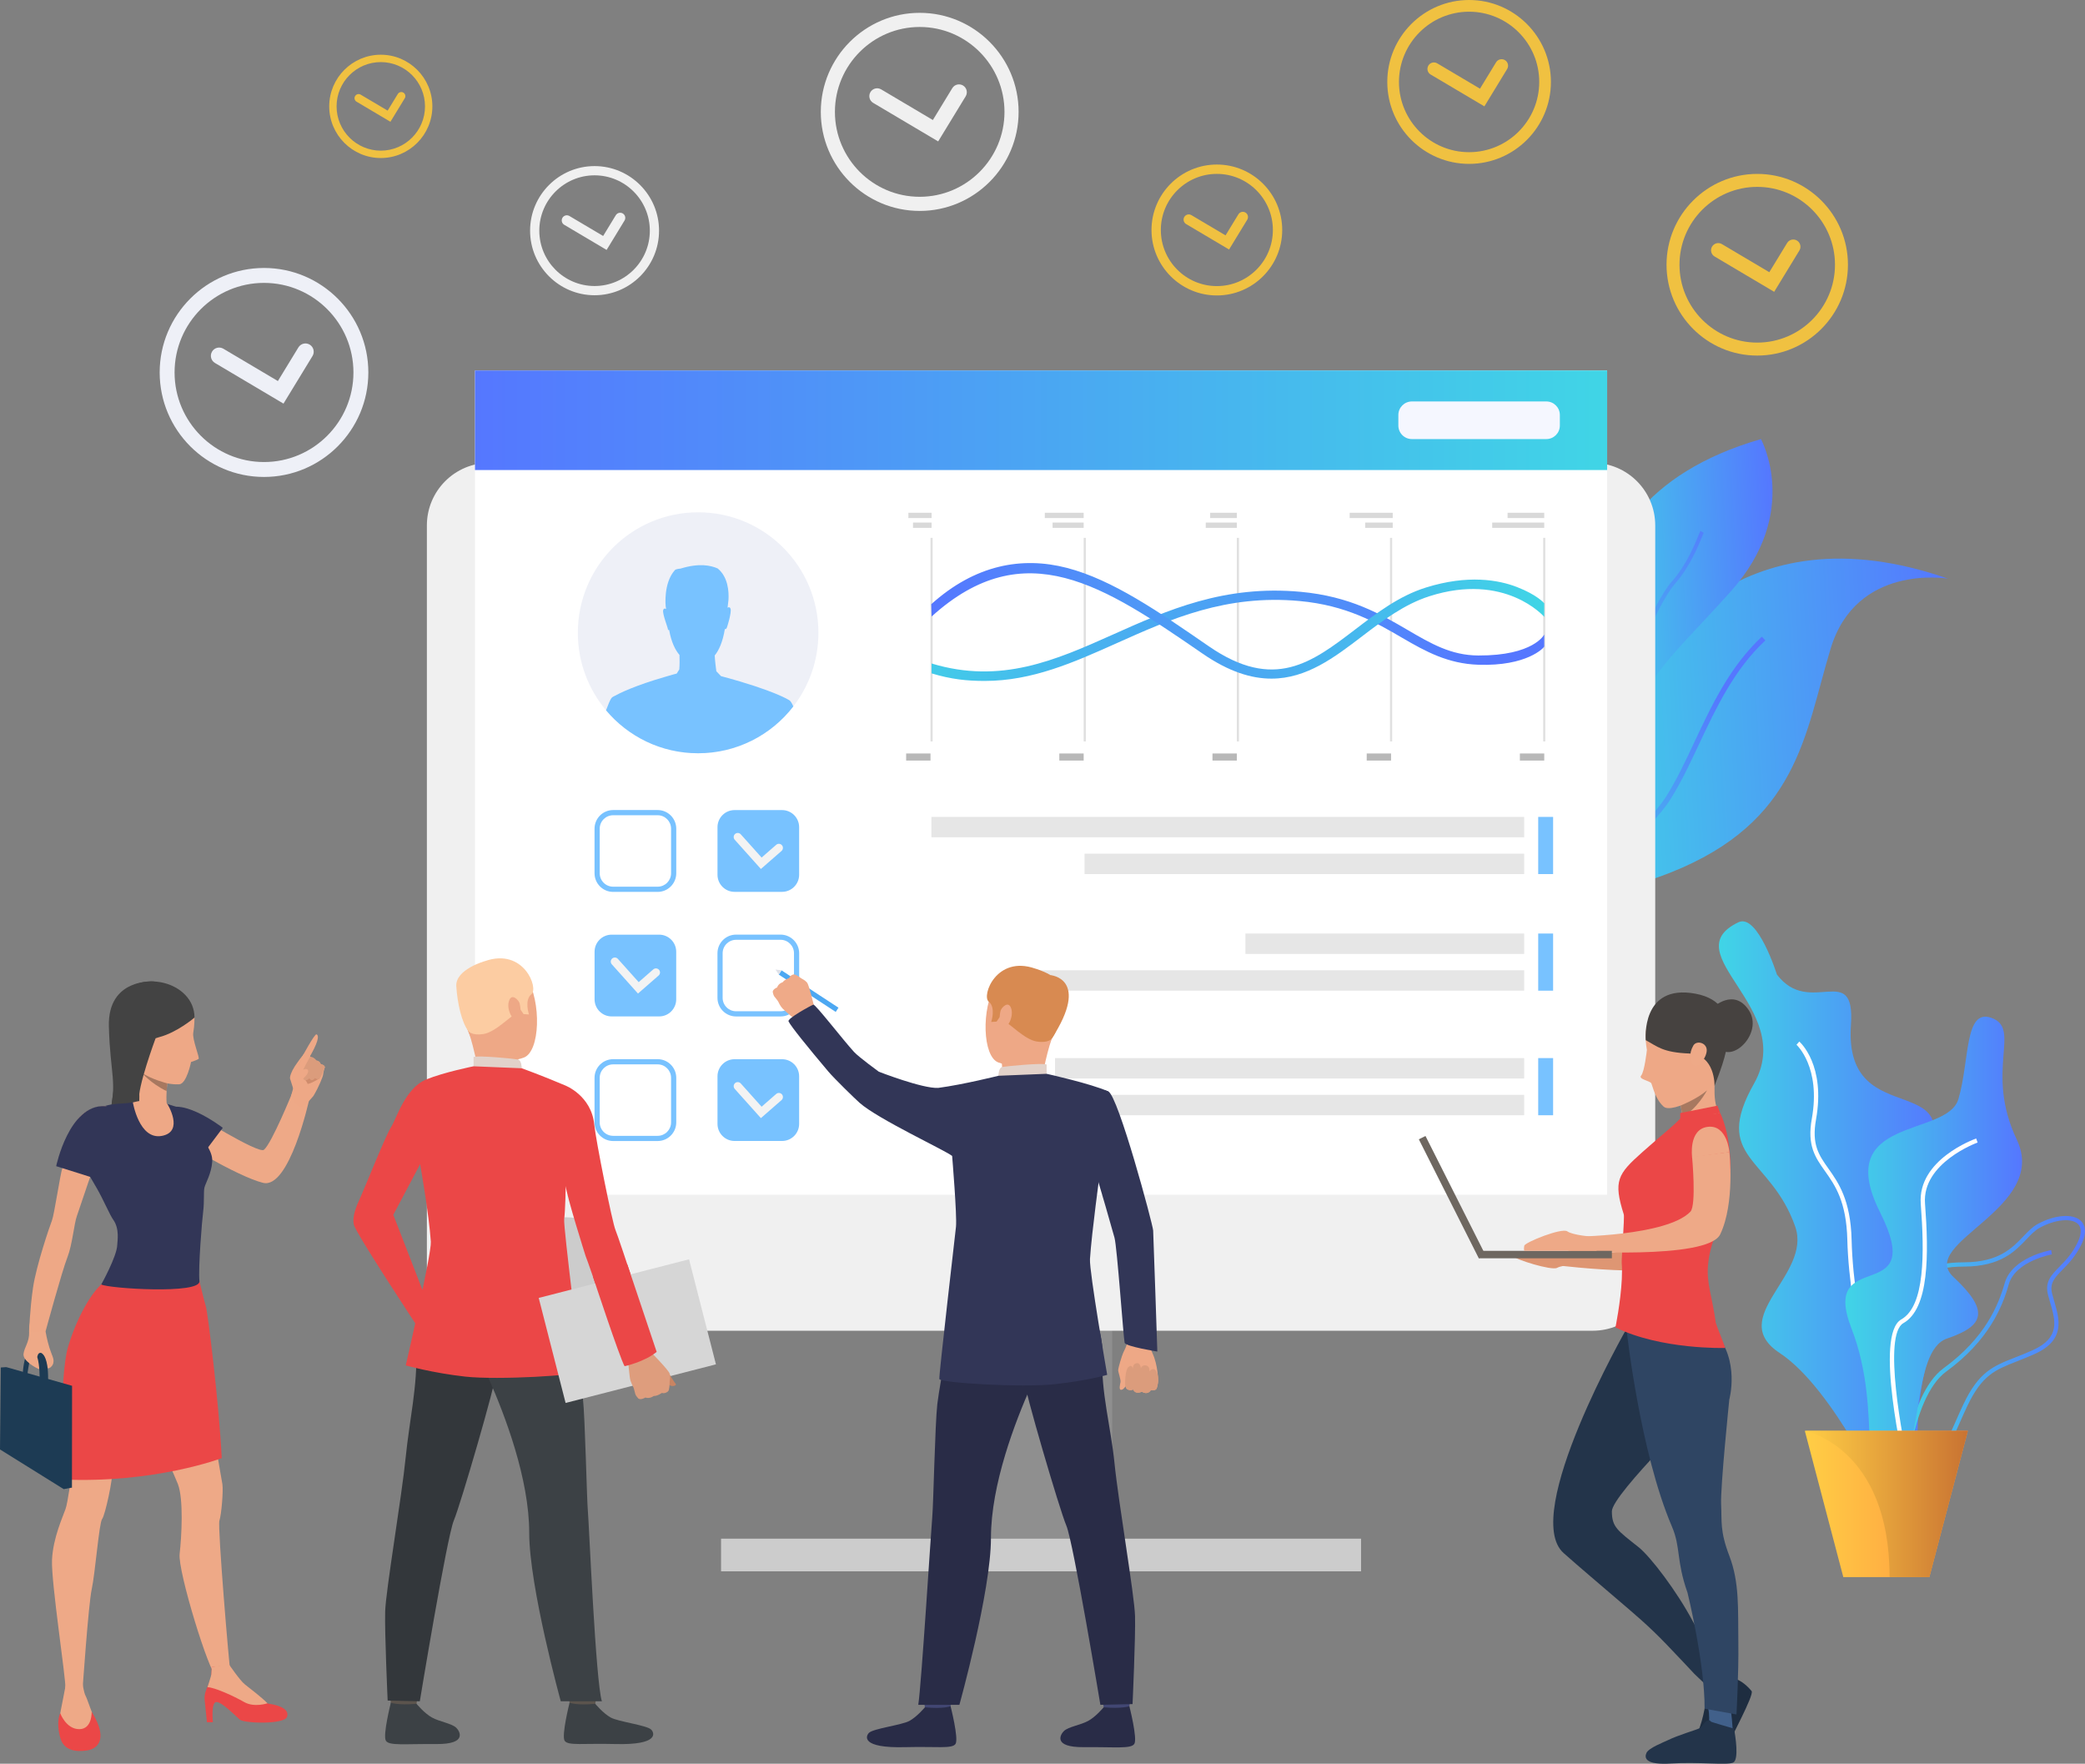 <svg width="279" height="236" viewBox="0 0 279 236" fill="none" xmlns="http://www.w3.org/2000/svg">
<rect x="0" y="0" width="279" height="236" fill="#808080" stroke="none"/>
<g clip-path="url(#clip0)">
<path d="M213.598 99.311C210.17 106.806 208.242 113.898 210.767 117.062C210.917 117.248 211.079 117.42 211.256 117.576C213.201 119.291 217.027 119.331 223.485 116.776C240.673 109.975 241.489 98.241 244.965 86.782C248.392 75.466 260.364 77.379 260.669 77.429C232.776 67.698 219.417 86.606 213.598 99.311Z" fill="url(#paint0_linear)"/>
<path d="M210.767 117.061C210.917 117.247 211.079 117.418 211.256 117.575C214.485 115.627 220.668 111.496 223.582 106.861C224.957 104.673 226.112 102.212 227.337 99.61C229.65 94.687 232.047 89.597 236.227 85.692L235.76 85.189C231.483 89.186 229.061 94.336 226.719 99.32C225.504 101.905 224.358 104.345 223.002 106.497C220.161 111.018 213.914 115.164 210.767 117.061Z" fill="url(#paint1_linear)"/>
<path d="M216.585 102.374C216.787 102.873 216.917 103.155 216.932 103.186C216.986 102.911 217.036 102.638 217.088 102.374C219.382 90.608 222.448 89.379 231.642 79.086C241.044 68.559 235.637 58.752 235.637 58.752C204.137 67.866 214.445 97.114 216.585 102.374Z" fill="url(#paint2_linear)"/>
<path d="M216.585 102.374C216.788 102.873 216.917 103.155 216.933 103.186C216.986 102.911 217.037 102.638 217.089 102.374C216.068 92.202 222.196 80.266 224.121 78.124C226.113 75.906 227.34 72.856 227.804 71.706C227.882 71.516 227.956 71.334 227.979 71.293L227.535 71.042C227.496 71.11 227.444 71.238 227.331 71.516C226.878 72.642 225.672 75.63 223.739 77.78C221.301 80.496 215.649 92.489 216.585 102.374Z" fill="url(#paint3_linear)"/>
<path d="M37.934 54.006L41.817 47.64C42.136 47.118 41.972 46.437 41.45 46.118C40.929 45.798 40.249 45.964 39.93 46.485L37.184 50.986L29.887 46.66C29.361 46.349 28.683 46.523 28.372 47.049C28.061 47.575 28.235 48.255 28.761 48.566L37.934 54.006Z" fill="#EEF0F7"/>
<path d="M35.328 63.819C43.027 63.819 49.289 57.547 49.289 49.838C49.289 42.128 43.025 35.856 35.328 35.856C27.63 35.856 21.367 42.129 21.367 49.838C21.367 57.547 27.629 63.819 35.328 63.819ZM35.328 37.853C41.927 37.853 47.295 43.229 47.295 49.838C47.295 56.446 41.927 61.823 35.328 61.823C28.729 61.823 23.36 56.446 23.36 49.838C23.36 43.228 28.729 37.853 35.328 37.853Z" fill="#EEF0F7"/>
<path d="M81.172 33.442L83.571 29.508C83.768 29.186 83.666 28.764 83.344 28.567C83.023 28.37 82.601 28.472 82.404 28.794L80.708 31.576L76.198 28.903C75.873 28.709 75.454 28.818 75.262 29.142C75.071 29.467 75.178 29.888 75.502 30.08L81.172 33.442Z" fill="#F0F0F0"/>
<path d="M79.561 39.505C84.318 39.505 88.189 35.629 88.189 30.865C88.189 26.101 84.318 22.224 79.561 22.224C74.804 22.224 70.933 26.101 70.933 30.865C70.933 35.629 74.804 39.505 79.561 39.505ZM79.561 23.459C83.638 23.459 86.956 26.782 86.956 30.865C86.956 34.948 83.638 38.271 79.561 38.271C75.484 38.271 72.166 34.948 72.166 30.865C72.166 26.782 75.483 23.459 79.561 23.459Z" fill="#F0F0F0"/>
<path d="M125.539 18.922L129.22 12.888C129.522 12.393 129.366 11.746 128.872 11.445C128.378 11.142 127.732 11.298 127.431 11.793L124.829 16.06L117.91 11.959C117.412 11.663 116.769 11.829 116.474 12.327C116.178 12.826 116.344 13.47 116.842 13.766L125.539 18.922Z" fill="#F0F0F0"/>
<path d="M123.068 28.224C130.366 28.224 136.303 22.279 136.303 14.971C136.303 7.662 130.365 1.717 123.068 1.717C115.77 1.717 109.834 7.662 109.834 14.971C109.832 22.278 115.77 28.224 123.068 28.224ZM123.068 3.609C129.324 3.609 134.413 8.706 134.413 14.971C134.413 21.235 129.324 26.332 123.068 26.332C116.813 26.332 111.723 21.235 111.723 14.971C111.723 8.706 116.813 3.609 123.068 3.609Z" fill="#F0F0F0"/>
<path d="M164.465 33.386L166.897 29.399C167.096 29.072 166.992 28.645 166.667 28.445C166.34 28.245 165.914 28.349 165.715 28.675L163.995 31.495L159.424 28.785C159.094 28.591 158.67 28.699 158.474 29.029C158.28 29.359 158.388 29.784 158.718 29.98L164.465 33.386Z" fill="#F0C141"/>
<path d="M162.832 39.533C167.655 39.533 171.577 35.605 171.577 30.775C171.577 25.945 167.655 22.016 162.832 22.016C158.009 22.016 154.086 25.945 154.086 30.775C154.086 35.605 158.01 39.533 162.832 39.533ZM162.832 23.267C166.965 23.267 170.328 26.635 170.328 30.775C170.328 34.914 166.965 38.282 162.832 38.282C158.698 38.282 155.335 34.914 155.335 30.775C155.335 26.635 158.698 23.267 162.832 23.267Z" fill="#F0C141"/>
<path d="M198.629 14.233L201.673 9.242C201.923 8.832 201.793 8.298 201.386 8.048C200.977 7.799 200.443 7.928 200.194 8.338L198.042 11.867L192.319 8.475C191.907 8.231 191.375 8.366 191.131 8.78C190.888 9.193 191.023 9.726 191.436 9.969L198.629 14.233Z" fill="#F0C141"/>
<path d="M196.585 21.928C202.621 21.928 207.533 17.009 207.533 10.964C207.533 4.919 202.623 0 196.585 0C190.548 0 185.637 4.919 185.637 10.964C185.638 17.009 190.548 21.928 196.585 21.928ZM196.585 1.566C201.759 1.566 205.969 5.782 205.969 10.964C205.969 16.146 201.759 20.362 196.585 20.362C191.41 20.362 187.2 16.146 187.2 10.964C187.202 5.782 191.412 1.566 196.585 1.566Z" fill="#F0C141"/>
<path d="M237.407 39.048L240.783 33.513C241.059 33.06 240.917 32.467 240.464 32.19C240.011 31.913 239.419 32.056 239.142 32.509L236.756 36.422L230.412 32.661C229.955 32.39 229.365 32.542 229.094 33C228.823 33.457 228.975 34.048 229.432 34.319L237.407 39.048Z" fill="#F0C141"/>
<path d="M235.142 47.578C241.835 47.578 247.279 42.125 247.279 35.423C247.279 28.721 241.833 23.269 235.142 23.269C228.448 23.269 223.004 28.722 223.004 35.423C223.004 42.125 228.45 47.578 235.142 47.578ZM235.142 25.005C240.878 25.005 245.545 29.678 245.545 35.423C245.545 41.169 240.878 45.842 235.142 45.842C229.405 45.842 224.738 41.169 224.738 35.423C224.739 29.678 229.406 25.005 235.142 25.005Z" fill="#F0C141"/>
<path d="M52.244 16.294L54.164 13.148C54.321 12.891 54.24 12.554 53.982 12.396C53.724 12.239 53.388 12.321 53.23 12.578L51.873 14.803L48.265 12.665C48.005 12.511 47.67 12.596 47.517 12.856C47.362 13.117 47.449 13.452 47.709 13.606L52.244 16.294Z" fill="#F0C141"/>
<path d="M50.955 21.145C54.76 21.145 57.856 18.044 57.856 14.233C57.856 10.423 54.76 7.322 50.955 7.322C47.15 7.322 44.054 10.423 44.054 14.233C44.054 18.044 47.15 21.145 50.955 21.145ZM50.955 8.309C54.217 8.309 56.871 10.967 56.871 14.233C56.871 17.5 54.217 20.158 50.955 20.158C47.694 20.158 45.039 17.5 45.039 14.233C45.041 10.967 47.694 8.309 50.955 8.309Z" fill="#F0C141"/>
<path d="M148.825 208.069H129.79V150.167H148.825V208.069Z" fill="#8F8F8F"/>
<path d="M213.132 178.059H65.481C60.864 178.059 57.122 174.31 57.122 169.687V70.307C57.122 65.683 60.865 61.935 65.481 61.935H213.132C217.749 61.935 221.491 65.684 221.491 70.307V169.687C221.493 174.31 217.749 178.059 213.132 178.059Z" fill="#F0F0F0"/>
<path d="M215.055 159.861L63.559 159.861L63.559 49.574L215.055 49.574V159.861Z" fill="white"/>
<path d="M215.055 62.894H63.559V49.575H215.055V62.894Z" fill="url(#paint4_linear)"/>
<path d="M81.995 168.188C81.995 171.12 79.204 173.497 75.761 173.497C72.317 173.497 69.526 171.12 69.526 168.188C69.526 165.256 72.317 162.878 75.761 162.878C79.204 162.878 81.995 165.256 81.995 168.188Z" fill="#CCCCCC"/>
<path d="M96.488 205.883H182.126V210.254H96.488V205.883Z" fill="#CCCCCC"/>
<path d="M188.927 58.751H206.92C207.918 58.751 208.728 57.941 208.728 56.941V55.527C208.728 54.528 207.919 53.717 206.92 53.717H188.926C187.928 53.717 187.118 54.527 187.118 55.527V56.941C187.12 57.941 187.928 58.751 188.927 58.751Z" fill="#F5F7FF"/>
<path d="M124.637 109.308H203.955V112.039H124.637V109.308Z" fill="#E6E6E6"/>
<path d="M145.126 114.226H203.955V116.957H145.126V114.226Z" fill="#E6E6E6"/>
<path d="M166.653 124.911H203.955V127.641H166.653V124.911Z" fill="#E6E6E6"/>
<path d="M136.939 129.828H203.955V132.559H136.939V129.828Z" fill="#E6E6E6"/>
<path d="M141.175 141.579H203.955V144.31H141.175V141.579Z" fill="#E6E6E6"/>
<path d="M127.294 146.497H203.955V149.227H127.294V146.497Z" fill="#E6E6E6"/>
<path d="M205.832 109.308H207.826V116.957H205.832V109.308Z" fill="#78C2FF"/>
<path d="M205.832 124.911H207.826V132.559H205.832V124.911Z" fill="#78C2FF"/>
<path d="M205.832 141.579H207.826V149.227H205.832V141.579Z" fill="#78C2FF"/>
<path d="M98.296 152.67H104.648C105.911 152.67 106.935 151.646 106.935 150.381V144.019C106.935 142.754 105.911 141.729 104.648 141.729H98.296C97.033 141.729 96.01 142.754 96.01 144.019V150.381C96.01 151.646 97.033 152.67 98.296 152.67Z" fill="#78C2FF"/>
<path d="M101.817 149.611L104.58 147.199C104.807 147.002 104.83 146.657 104.632 146.431C104.435 146.203 104.091 146.18 103.864 146.379L101.912 148.085L99.126 144.973C98.925 144.75 98.582 144.73 98.359 144.93C98.134 145.132 98.117 145.476 98.316 145.7L101.817 149.611Z" fill="#F3F3F3"/>
<path d="M98.494 136.008H104.45C105.822 136.008 106.939 134.89 106.939 133.514V127.551C106.939 126.177 105.822 125.057 104.45 125.057H98.494C97.121 125.057 96.006 126.175 96.006 127.551V133.515C96.004 134.89 97.121 136.008 98.494 136.008ZM104.45 125.75C105.441 125.75 106.246 126.557 106.246 127.549V133.514C106.246 134.506 105.441 135.313 104.45 135.313H98.494C97.504 135.313 96.698 134.506 96.698 133.514V127.551C96.698 126.559 97.504 125.752 98.494 125.752H104.45V125.75Z" fill="#78C2FF"/>
<path d="M82.045 152.676H88.002C89.374 152.676 90.492 151.558 90.492 150.182V144.218C90.492 142.842 89.375 141.724 88.002 141.724H82.046C80.674 141.724 79.557 142.842 79.557 144.218V150.182C79.556 151.558 80.672 152.676 82.045 152.676ZM88.002 142.419C88.992 142.419 89.798 143.226 89.798 144.218V150.182C89.798 151.174 88.992 151.981 88.002 151.981H82.046C81.055 151.981 80.249 151.174 80.249 150.182V144.218C80.249 143.226 81.055 142.419 82.046 142.419H88.002Z" fill="#78C2FF"/>
<path d="M81.848 136.004H88.2C89.463 136.004 90.486 134.979 90.486 133.714V127.352C90.486 126.088 89.463 125.063 88.2 125.063H81.848C80.585 125.063 79.561 126.088 79.561 127.352V133.714C79.561 134.979 80.585 136.004 81.848 136.004Z" fill="#78C2FF"/>
<path d="M85.37 132.943L88.132 130.531C88.359 130.334 88.382 129.989 88.184 129.763C87.987 129.537 87.643 129.512 87.416 129.711L85.464 131.415L82.678 128.303C82.477 128.08 82.134 128.061 81.911 128.261C81.686 128.462 81.669 128.806 81.868 129.031L85.37 132.943Z" fill="#F3F3F3"/>
<path d="M82.045 119.341H88.002C89.374 119.341 90.492 118.223 90.492 116.847V110.883C90.492 109.508 89.375 108.389 88.002 108.389H82.046C80.674 108.389 79.557 109.507 79.557 110.883V116.847C79.556 118.223 80.672 119.341 82.045 119.341ZM88.002 109.084C88.992 109.084 89.798 109.891 89.798 110.883V116.847C89.798 117.839 88.992 118.646 88.002 118.646H82.046C81.055 118.646 80.249 117.839 80.249 116.847V110.883C80.249 109.891 81.055 109.084 82.046 109.084H88.002Z" fill="#78C2FF"/>
<path d="M98.296 119.335H104.648C105.911 119.335 106.935 118.31 106.935 117.046V110.684C106.935 109.419 105.911 108.394 104.648 108.394H98.296C97.033 108.394 96.01 109.419 96.01 110.684V117.046C96.01 118.31 97.033 119.335 98.296 119.335Z" fill="#78C2FF"/>
<path d="M101.817 116.274L104.58 113.863C104.807 113.665 104.83 113.32 104.632 113.094C104.435 112.867 104.091 112.843 103.864 113.042L101.912 114.746L99.126 111.636C98.925 111.411 98.582 111.394 98.359 111.594C98.134 111.795 98.117 112.139 98.316 112.362L101.817 116.274Z" fill="#F3F3F3"/>
<path d="M232.624 123.405C235.203 122.169 237.77 130.391 237.77 130.391C242.154 136.193 248.279 128.474 247.681 137.146C246.633 152.32 265.121 141.919 256.592 157.759C248.063 173.6 264.124 166.716 258.822 179.491C253.522 192.265 260.392 207.5 252.416 201.238C252.416 201.238 245.394 185.815 238.152 181.044C230.91 176.273 242.49 170.612 240.225 164.131C236.933 154.718 229.004 155.088 234.722 144.971C240.438 134.855 223.857 127.603 232.624 123.405Z" fill="url(#paint5_linear)"/>
<path d="M254.942 195.435C251.485 193.001 247.439 176.032 247.198 165.926C247.075 160.749 245.547 158.592 244.198 156.689C242.909 154.871 241.796 153.299 242.445 149.693C243.685 142.8 240.427 139.825 240.393 139.795L240.77 139.365C240.915 139.492 244.308 142.561 243.007 149.794C242.401 153.165 243.4 154.574 244.664 156.359C245.991 158.231 247.641 160.561 247.77 165.913C248.029 176.76 252.166 192.78 255.272 194.968L254.942 195.435Z" fill="white"/>
<path d="M262.188 190.486C262.515 189.745 262.851 188.979 263.235 188.172C265.209 183.997 266.959 183.309 269.857 182.171C270.565 181.892 271.367 181.577 272.248 181.18C276.401 179.311 275.596 176.558 274.887 174.128C274.789 173.788 274.689 173.449 274.604 173.114C274.239 171.685 274.941 170.968 276.002 169.883C276.792 169.077 277.774 168.073 278.531 166.487C279.36 164.753 278.937 163.822 278.436 163.347C277.383 162.347 274.954 162.532 272.661 163.785C271.949 164.175 271.363 164.79 270.742 165.441C269.281 166.974 267.461 168.881 262.86 168.903C260.237 168.915 258.799 169.279 258.055 170.116C257.21 171.067 257.369 172.489 257.589 174.458C257.666 175.139 257.752 175.912 257.804 176.745C258.118 181.721 255.184 185.311 255.155 185.347C253.403 187.436 251.244 191.773 252.176 194.442C252.565 195.562 253.44 196.264 254.772 196.534C255.303 196.641 255.788 196.693 256.234 196.693C259.453 196.693 260.631 194.02 262.188 190.486ZM272.936 164.288C274.985 163.169 277.18 162.943 278.044 163.763C278.701 164.387 278.391 165.454 278.015 166.241C277.298 167.74 276.392 168.666 275.593 169.483C274.482 170.619 273.604 171.515 274.05 173.256C274.138 173.597 274.237 173.943 274.339 174.289C275.045 176.709 275.712 178.993 272.014 180.658C271.145 181.048 270.35 181.362 269.647 181.638C266.722 182.787 264.789 183.548 262.717 187.927C262.332 188.742 261.992 189.512 261.665 190.256C259.877 194.316 258.798 196.766 254.887 195.974C253.767 195.746 253.036 195.168 252.717 194.254C251.896 191.902 253.861 187.784 255.596 185.715C255.723 185.563 258.706 181.921 258.378 176.71C258.324 175.862 258.237 175.083 258.16 174.395C257.956 172.572 257.808 171.256 258.484 170.497C259.101 169.802 260.453 169.487 262.865 169.476C267.709 169.453 269.621 167.448 271.158 165.837C271.771 165.191 272.302 164.635 272.936 164.288Z" fill="url(#paint6_linear)"/>
<path d="M254.835 199.998L254.265 199.968C254.294 199.431 255.013 186.768 260.091 183.063C265.661 178.997 267.416 174.628 268.253 171.694C269.238 168.238 274.254 167.315 274.468 167.277L274.567 167.841C274.518 167.849 269.69 168.741 268.803 171.852C267.944 174.866 266.141 179.355 260.429 183.526C255.567 187.072 254.842 199.869 254.835 199.998Z" fill="url(#paint7_linear)"/>
<path d="M266.443 136.183C262.835 134.945 263.585 141.909 262.059 147.063C260.535 152.216 245.097 149.311 251.578 162.215C258.057 175.12 243.382 166.532 247.766 177.792C252.15 189.053 248.148 201.097 252.912 198.034C257.677 194.97 255.588 180.79 260.543 179.104C265.499 177.419 266.307 175.454 261.401 170.874C256.495 166.293 274.257 161.745 269.874 152.495C265.489 143.245 270.612 137.615 266.443 136.183Z" fill="url(#paint8_linear)"/>
<path d="M255.123 197.494C254.668 195.566 250.794 178.6 254.41 176.55C257.596 174.743 257.518 167.713 257.022 161.074C256.581 155.197 264.117 152.451 264.439 152.338L264.63 152.877C264.556 152.904 257.184 155.593 257.592 161.031C258.103 167.85 258.157 175.083 254.692 177.049C251.946 178.607 254.474 192.24 255.679 197.363L255.123 197.494Z" fill="white"/>
<path d="M241.508 191.452L246.659 211.027H258.172L263.325 191.452H241.508Z" fill="url(#paint9_linear)"/>
<path d="M241.508 191.452C241.508 191.452 252.85 193.586 252.85 211.027H258.174L263.326 191.452H241.508Z" fill="url(#paint10_linear)"/>
<path d="M151.277 178.462C151.277 178.462 150.881 179.112 150.831 179.643C150.792 180.063 150.439 180.691 150.287 181.038C150.134 181.384 149.642 182.954 149.625 183.363C149.618 183.53 149.99 184.584 149.937 184.919C149.883 185.256 149.692 185.924 149.994 185.967C150.296 186.011 150.638 185.465 150.638 185.465C150.638 185.465 150.61 185.774 150.866 185.893C151.362 186.124 151.625 185.921 151.625 185.921C151.625 185.921 151.808 186.262 152.038 186.307C152.546 186.409 152.793 186.204 152.793 186.204C152.793 186.204 153.016 186.396 153.368 186.389C153.817 186.381 154.004 185.993 154.004 185.993C154.004 185.993 154.572 186.109 154.736 185.843C154.9 185.577 154.873 185.295 154.94 185.054C155.008 184.814 154.956 182.642 154.22 181.079C153.484 179.515 154.408 177.99 154.408 177.99L151.277 178.462Z" fill="#EEA886"/>
<path d="M150.559 185.263C150.559 185.263 150.508 183.315 151.02 182.901C151.532 182.486 151.591 183.19 151.591 183.19C151.591 183.19 151.521 182.495 152.08 182.401C152.64 182.308 152.663 183.133 152.663 183.133C152.663 183.133 152.755 182.597 153.343 182.706C153.932 182.816 153.791 183.5 153.791 183.5C153.791 183.5 154.352 182.83 154.716 183.474C155.33 184.562 154.737 185.846 154.737 185.846C154.737 185.846 154.564 186.14 154.005 185.996C154.005 185.996 153.632 186.751 152.795 186.209C152.795 186.209 151.938 186.681 151.625 185.924C151.625 185.924 150.681 186.372 150.559 185.263Z" fill="#DB9C7C"/>
<path d="M144.68 150.4C144.68 150.4 148.01 161.515 149.135 165.615C149.488 166.9 150.342 179.18 150.492 179.674C150.643 180.169 154.866 180.846 154.866 180.846C154.866 180.846 154.355 165.484 154.307 164.646C154.259 163.809 149.647 146.654 148.304 146.041C147.299 145.582 146.769 145.962 145.502 146.903C143.726 148.226 144.68 150.4 144.68 150.4Z" fill="#323657"/>
<path d="M104.578 129.839L112.2 134.835L111.83 135.402L104.208 130.405L104.578 129.839Z" fill="#4DA8F2"/>
<path d="M103.399 132.707C103.399 132.707 103.472 133.138 103.596 133.311C103.596 133.311 103.845 133.608 104.009 133.832C104.061 133.903 104.105 133.964 104.128 134.008C104.228 134.191 104.395 134.619 104.758 134.988C105.12 135.357 106.535 136.529 106.535 136.529L107.746 135.5L109.003 134.936C109.003 134.936 108.299 131.871 108 131.487C107.972 131.45 107.94 131.415 107.91 131.383C107.625 131.083 107.289 130.98 107.122 130.84C107.06 130.79 106.413 130.323 106.183 130.383C105.863 130.466 105.674 130.654 105.602 130.869C105.602 130.869 104.982 131.06 104.741 131.424C104.741 131.424 104.164 131.582 103.993 132.12C103.993 132.119 103.425 132.345 103.399 132.707Z" fill="#EFAA88"/>
<path d="M147.381 226.289C147.381 226.289 147.684 228.399 147.723 228.716C147.761 229.032 151.099 228.53 151.099 228.53L151.37 226.018C151.37 226.018 147.798 225.992 147.381 226.289Z" fill="#424773"/>
<path d="M147.687 228.447C147.687 228.447 146.63 229.719 145.606 230.272C144.583 230.826 142.975 231.047 142.37 231.619C141.934 232.033 140.779 233.816 145.029 233.78C149.278 233.744 151.327 234.032 151.782 233.348C152.238 232.665 151.124 228.303 151.124 228.303C151.124 228.303 150.117 228.668 147.687 228.447Z" fill="#292C47"/>
<path d="M123.458 226.289C123.458 226.289 123.762 228.399 123.8 228.716C123.838 229.032 127.177 228.53 127.177 228.53L127.448 226.018C127.448 226.018 123.875 225.992 123.458 226.289Z" fill="#424773"/>
<path d="M123.765 228.447C123.765 228.447 122.707 229.719 121.684 230.272C120.66 230.826 116.895 231.282 116.29 231.855C115.854 232.269 115.127 233.936 121.106 233.78C125.354 233.669 127.404 234.032 127.86 233.349C128.315 232.665 127.2 228.303 127.2 228.303C127.2 228.303 126.253 228.693 123.765 228.447Z" fill="#292C47"/>
<path d="M144.617 172.071C144.617 172.071 147.754 177.063 147.52 181.575C147.286 186.087 148.657 191.013 149.129 195.726C149.655 200.981 151.804 213.421 151.883 216.231C151.961 219.041 151.55 228.017 151.55 228.017L147.245 228.116C147.245 228.116 143.631 206.368 142.695 204.149C141.759 201.929 137.117 186.109 136.959 184.334C136.802 182.56 144.617 172.071 144.617 172.071Z" fill="#292C47"/>
<path d="M128.102 172.748C128.102 172.748 125.737 185.115 125.425 187.876C125.113 190.637 124.906 201.241 124.75 202.966C124.594 204.692 123.292 225.5 122.877 228.117H128.379C128.379 228.117 132.603 212.952 132.603 205.778C132.603 198.603 135.866 190.179 137.973 185.445C140.079 180.711 144.902 180.599 146.196 171.816C146.196 171.816 129.854 169.962 128.102 172.748Z" fill="#292C47"/>
<path d="M139.381 130.105C139.381 130.105 135.17 128.529 133.228 131.739C131.287 134.95 131.474 141.376 133.596 142.167C135.718 142.957 138.908 142.543 139.994 140.535C141.08 138.526 142.061 135.622 142.015 133.681C141.968 131.741 140.487 130.665 139.381 130.105Z" fill="#EEA886"/>
<path d="M134.055 142.313C134.055 142.313 134.23 143.452 133.94 144.012C133.65 144.573 139.395 144.588 139.395 144.588C139.395 144.588 139.861 141.536 140.745 138.959C141.63 136.382 134.055 142.313 134.055 142.313Z" fill="#EEA886"/>
<path d="M140.745 138.959C140.745 138.959 140.348 139.614 138.73 139.36C137.111 139.107 135.137 136.95 134.461 136.713C133.785 136.476 133.778 136.079 133.778 136.079L133.355 136.698L132.637 136.743C132.637 136.743 133.292 134.814 132.305 134.028C131.317 133.241 133.329 127.784 138.52 129.601C138.52 129.601 142.507 130.701 142.362 132.971C142.218 135.242 141.637 137.829 140.745 138.959Z" fill="#D88A51"/>
<path d="M133.599 143.945C133.599 143.945 133.617 142.874 134.102 142.771C134.588 142.668 139.456 142.199 140.051 142.434V143.682C140.051 143.682 138.903 144.389 133.599 143.945Z" fill="#E2D2CA"/>
<path d="M133.886 135.252C133.977 134.872 134.944 133.784 135.315 134.948C135.686 136.113 134.755 137.682 134.237 137.548C133.718 137.413 133.657 136.218 133.886 135.252Z" fill="#EEA886"/>
<path d="M125.546 145.568C128.884 145.128 133.599 143.945 133.599 143.945L140.051 143.682C140.051 143.682 145.973 144.988 148.306 146.043C148.527 146.143 148.527 151.333 149.135 152.695L147.202 156.78C147.202 156.78 146.085 164.872 145.852 168.472C145.746 170.124 148.157 183.964 148.157 183.964C148.157 183.964 145.575 184.726 141.171 185.211C136.766 185.698 125.763 185.036 125.695 184.515C125.625 183.994 127.825 165.12 127.924 164.142C128.073 162.641 127.408 154.67 127.408 154.67C126.391 153.88 117.464 149.73 115.029 147.568C114.377 146.99 111.626 144.307 110.843 143.381C108.074 140.102 105.804 137.289 105.528 136.682C105.215 136.337 108.537 134.528 108.838 134.428C109.102 134.34 112.845 139.198 114.286 140.76C114.929 141.457 117.598 143.401 117.598 143.401C117.598 143.401 123.458 145.688 125.546 145.568Z" fill="#323657"/>
<path d="M140.581 130.483C140.581 130.483 145.95 130.904 140.746 138.959L140.581 130.483Z" fill="#D88A51"/>
<path d="M104.212 130.401L103.771 129.728L104.583 129.834L104.212 130.401Z" fill="#DFE1E8"/>
<path d="M211.709 169.078C211.709 169.078 209.097 169.236 208.365 169.644C207.633 170.053 202.694 168.493 202.604 168.133C202.512 167.773 202.604 167.596 202.604 167.596H212.299L211.709 169.078Z" fill="#DE9673"/>
<path d="M223.435 157.543C223.435 157.543 224.269 164.101 223.435 164.96C220.253 168.243 208.455 167.983 208.455 167.983L208.459 169.317C208.459 169.317 226.392 171.557 228.057 168.074C230.059 163.888 229.282 157.063 229.282 157.063L223.435 157.543Z" fill="#DE9673"/>
<path d="M229.353 226.645L228.289 225.429L230.211 223.415L231.835 224.554L229.353 226.645Z" fill="#2F4563"/>
<path d="M231.835 224.553C231.835 224.553 229.64 226.209 229.03 226.276C228.42 226.343 228.131 226.616 228.204 227.546C228.276 228.478 227.312 232.401 226.64 232.464C225.968 232.527 223.679 232.539 223.265 234.049C222.849 235.559 230.524 235.242 230.999 234.004C231.474 232.765 234.778 226.759 234.387 226.276C233.997 225.793 232.962 224.708 231.835 224.553Z" fill="#1E2D40"/>
<path d="M217.752 177.62C217.752 177.62 203.414 202.635 209.234 207.81C211.516 209.839 213.713 211.675 216.872 214.391C218.551 215.835 220.579 217.507 222.981 220.013L223.081 220.117C224.796 221.906 226.209 223.418 226.645 223.885C226.66 223.9 226.674 223.915 226.686 223.929L226.734 223.981L228.331 225.506L230.672 223.445C230.672 223.445 228.018 219.767 226.521 216.942C224.421 212.977 220.891 208.317 219.257 207.016C216.459 204.79 215.69 204.351 215.69 202.222C215.69 199.938 228.833 187.179 228.833 187.179C228.833 187.179 230.74 179.193 226.186 177.104C221.749 175.066 217.752 177.62 217.752 177.62Z" fill="#23344A"/>
<path d="M228.687 230.519C228.687 230.519 228.777 229.367 228.583 228.631C228.388 227.894 231.552 228.317 231.552 228.317C231.552 228.317 231.959 231.393 231.842 232.099C231.724 232.802 228.687 230.519 228.687 230.519Z" fill="#41608A"/>
<path d="M228.097 228.635L232.362 229.405C232.362 229.405 232.669 223.955 232.613 219.78C232.553 215.292 232.779 211.763 231.411 208.191C230.13 204.849 230.421 203.576 230.309 201.296C230.197 199.015 231.402 187.268 231.402 187.268C231.402 187.268 232.86 182.009 229.487 178.299C226.202 174.683 217.701 178.284 217.701 178.284C217.701 178.284 219.472 194.331 223.724 204.257C224.928 207.066 224.277 208.773 225.812 213.114C225.811 213.113 228.142 222.579 228.097 228.635Z" fill="#2F4563"/>
<path d="M224.384 146.554C224.607 146.931 224.771 147.414 224.889 147.927C225.002 148.411 225.075 148.92 225.122 149.393C225.226 150.417 225.209 151.259 225.209 151.259C225.209 151.259 230.898 150.019 229.964 148.69C229.031 147.361 229.58 143.334 229.58 143.334C229.58 143.334 223.648 145.311 224.384 146.554Z" fill="#EEA987"/>
<path d="M221.182 135.579C221.182 135.579 219.727 136.846 220.376 140.495C220.376 140.495 220.055 143.401 219.61 143.908C219.166 144.415 220.803 144.603 220.976 144.967C221.148 145.333 221.474 147.04 222.615 148.071C223.756 149.101 229.406 145.996 229.683 144.243C229.958 142.489 233.874 134.972 227.676 134.628C221.479 134.284 221.182 135.579 221.182 135.579Z" fill="#EEA886"/>
<path d="M217.284 162.503C217.399 162.869 216.965 168.484 217.005 168.968C217.223 171.623 216.537 175.658 216.268 177.104C216.203 177.446 216.168 177.62 216.168 177.62C222.311 180.629 230.855 180.366 230.855 180.366C230.825 180.133 229.632 177.242 229.602 177.022C229.096 173.41 228.349 171.761 228.552 169.318C228.666 167.945 229.015 166.511 229.737 164.734C231.824 159.601 231.71 156.184 231.37 153.363C231.03 150.543 230.186 148.934 230.186 148.934L224.997 149.492C223.895 150.714 222.914 151.365 219.784 154.149C216.45 157.11 215.867 158.009 217.284 162.503Z" fill="#EB4747"/>
<path d="M232.032 231.299C232.032 231.299 229.03 230.444 228.941 230.36C228.852 230.277 228.832 230.094 228.418 230.26C228.004 230.426 227.833 231.055 227.426 231.254C227.02 231.452 224.542 232.178 223.185 232.847C222.694 233.088 220.62 233.882 220.32 234.543C220.02 235.205 220.114 236.2 223.68 235.964C227.246 235.729 231.147 236.233 231.928 235.841C232.709 235.45 232.237 232.333 232.032 231.299Z" fill="#23344A"/>
<path d="M220.223 139.182C220.223 139.182 219.527 131.605 226.861 132.959C234.198 134.311 230.416 142.593 229.428 145.292C229.428 145.292 229.548 141.099 226.016 140.964C222.483 140.827 221.754 140.009 220.223 139.182Z" fill="#464240"/>
<path d="M226.589 139.9C227.031 139.13 228.546 139.541 228.372 140.713C228.2 141.884 226.985 143.055 226.583 142.487C226.182 141.92 225.941 141.031 226.589 139.9Z" fill="#EEA987"/>
<path d="M226.422 154.786C226.422 154.786 227.027 161.277 226.194 162.137C223.011 165.42 210.451 165.483 210.451 165.483L209.852 167.37C209.852 167.37 228.521 168.643 230.188 165.16C232.189 160.974 231.412 154.149 231.412 154.149L226.422 154.786Z" fill="#EEA987"/>
<path d="M229.186 134.824C229.186 134.824 232.011 132.109 234.02 135.184C236.028 138.259 231.634 142.548 229.852 140.002C228.071 137.456 229.186 134.824 229.186 134.824Z" fill="#464240"/>
<path d="M224.889 147.927C225.002 148.411 225.075 148.92 225.122 149.393C227.012 148.53 228.425 145.895 228.425 145.895C227.058 147.076 224.89 147.927 224.889 147.927C224.89 147.927 224.89 147.927 224.889 147.927Z" fill="#A77860"/>
<path d="M197.885 167.37H215.69V168.366H197.885V167.37Z" fill="#6E6760"/>
<path d="M190.747 151.999L198.769 167.919L197.881 168.367L189.859 152.447L190.747 151.999Z" fill="#6E6760"/>
<path d="M213.073 165.482C213.073 165.482 210.461 165.281 209.729 164.763C208.997 164.243 204.058 166.229 203.968 166.686C203.876 167.144 203.968 167.37 203.968 167.37H213.663L213.073 165.482Z" fill="#EEA987"/>
<path d="M230.183 148.933L229.818 147.939L224.834 148.934V149.817L230.183 148.933Z" fill="#EB4747"/>
<path d="M226.43 154.871C226.43 154.871 225.895 151.109 228.511 150.779C231.127 150.448 231.413 154.162 231.413 154.162L226.43 154.871Z" fill="#EEA987"/>
<path d="M56.039 225.8C56.039 225.8 55.736 227.93 55.697 228.25C55.659 228.571 52.321 228.061 52.321 228.061L52.05 225.525C52.052 225.525 55.622 225.499 56.039 225.8Z" fill="#5C544D"/>
<path d="M55.734 227.979C55.734 227.979 56.792 229.263 57.815 229.822C58.839 230.381 60.446 230.603 61.051 231.183C61.487 231.6 62.641 233.4 58.392 233.364C54.144 233.327 52.096 233.619 51.641 232.928C51.185 232.238 52.299 227.835 52.299 227.835C52.299 227.835 53.304 228.201 55.734 227.979Z" fill="#3C4145"/>
<path d="M79.959 225.8C79.959 225.8 79.656 227.93 79.617 228.25C79.579 228.571 76.24 228.061 76.24 228.061L75.97 225.525C75.971 225.525 79.542 225.499 79.959 225.8Z" fill="#5C544D"/>
<path d="M79.653 227.979C79.653 227.979 80.71 229.263 81.734 229.822C82.757 230.381 86.521 230.841 87.126 231.42C87.562 231.837 88.289 233.52 82.311 233.362C78.064 233.25 76.013 233.617 75.559 232.927C75.103 232.236 76.217 227.834 76.217 227.834C76.217 227.834 77.165 228.226 79.653 227.979Z" fill="#3C4145"/>
<path d="M57.226 170.813C57.226 170.813 55.449 176.098 55.682 180.653C55.916 185.207 54.764 190.192 54.292 194.949C53.767 200.253 51.618 212.811 51.54 215.647C51.462 218.485 51.873 227.545 51.873 227.545L56.176 227.645C56.176 227.645 59.791 205.691 60.727 203.451C61.663 201.211 66.305 185.241 66.461 183.45C66.617 181.66 57.226 170.813 57.226 170.813Z" fill="#33373B"/>
<path d="M75.317 171.753C75.317 171.753 77.681 184.237 77.993 187.024C78.305 189.811 78.513 200.515 78.669 202.256C78.825 203.998 79.709 225.055 80.541 227.645H75.039C75.039 227.645 70.816 212.337 70.816 205.094C70.816 197.851 67.553 189.349 65.447 184.57C63.341 179.791 58.52 179.679 57.225 170.812C57.225 170.813 73.563 168.942 75.317 171.753Z" fill="#3C4145"/>
<path d="M64.136 129.091C64.136 129.091 68.473 127.469 70.472 130.775C72.473 134.081 72.28 140.699 70.093 141.513C67.907 142.327 64.623 141.901 63.504 139.833C62.385 137.764 61.375 134.775 61.423 132.776C61.472 130.776 62.997 129.668 64.136 129.091Z" fill="#EEA886"/>
<path d="M69.366 141.309C69.366 141.309 69.191 142.448 69.481 143.008C69.771 143.568 64.026 143.584 64.026 143.584C64.026 143.584 63.559 140.534 62.675 137.956C61.79 135.38 69.366 141.309 69.366 141.309Z" fill="#EEA886"/>
<path d="M62.675 137.956C62.675 137.956 63.072 138.611 64.691 138.358C66.309 138.103 68.283 135.947 68.959 135.71C69.635 135.473 69.642 135.076 69.642 135.076L70.065 135.695L70.783 135.741C70.783 135.741 70.128 133.811 71.115 133.025C72.103 132.238 70.091 126.782 64.901 128.599C64.901 128.599 60.916 129.699 61.059 131.97C61.202 134.24 61.783 136.826 62.675 137.956Z" fill="#FCCCA2"/>
<path d="M69.82 142.941C69.82 142.941 69.802 141.869 69.316 141.767C68.832 141.664 63.964 141.195 63.369 141.43V142.678C63.369 142.678 64.517 143.385 69.82 142.941Z" fill="#E2D2CA"/>
<path d="M69.532 134.25C69.442 133.869 68.475 132.781 68.104 133.946C67.733 135.11 68.664 136.678 69.182 136.544C69.701 136.411 69.762 135.216 69.532 134.25Z" fill="#EEA886"/>
<path d="M69.82 142.941C69.82 142.941 72.489 143.901 75.58 145.217C75.58 145.217 79.136 146.546 79.52 150.478C79.724 152.565 81.943 163.645 82.359 164.582C82.775 165.519 87.697 180.577 87.87 180.891C88.044 181.204 83.853 182.945 83.577 182.807C83.299 182.668 78.811 169.072 78.361 168.065C78.361 168.065 75.778 159.912 75.709 158.697C75.709 158.697 75.635 162.161 75.495 163.133C75.357 164.105 77.792 182.982 77.722 183.503C77.653 184.023 66.653 184.685 62.25 184.199C57.847 183.712 54.294 182.698 54.294 182.698C54.294 182.698 57.758 167.802 57.651 166.149C57.42 162.551 56.219 155.773 56.219 155.773L52.629 162.551L57.224 174.391L56.172 177.989C56.172 177.989 47.633 165.067 47.356 163.886C47.078 162.705 47.774 161.201 48.224 160.23C48.675 159.257 51.635 151.858 52.329 150.817C53.023 149.775 54.194 145.605 57.026 144.443C59.394 143.473 63.367 142.677 63.367 142.677L69.82 142.941Z" fill="#EB4747"/>
<path d="M72.087 173.67L92.204 168.503L95.803 182.558L75.685 187.724L72.087 173.67Z" fill="#D6D6D6"/>
<path d="M89.623 183.964C89.623 183.964 90.198 184.895 90.408 185.161C90.618 185.426 89.892 185.592 89.581 185.324C89.27 185.055 89.623 183.964 89.623 183.964Z" fill="#C98462"/>
<path d="M85.433 187.142C85.433 187.142 85.094 186.787 85.02 186.56C85.02 186.56 84.919 186.135 84.829 185.837C84.8 185.743 84.773 185.662 84.749 185.611C84.654 185.399 84.379 184.962 84.29 184.388C84.201 183.814 83.95 181.236 83.95 181.236L85.509 180.843L86.761 180.579C86.761 180.579 89.466 183.281 89.609 183.805C89.623 183.857 89.635 183.908 89.642 183.957C89.721 184.414 89.589 184.788 89.602 185.032C89.606 185.122 89.594 186.018 89.385 186.185C89.096 186.418 88.801 186.462 88.558 186.384C88.558 186.384 87.973 186.816 87.483 186.79C87.483 186.79 86.955 187.205 86.356 186.999C86.358 187.001 85.775 187.361 85.433 187.142Z" fill="#DE9D7D"/>
<path d="M79.35 170.841C79.35 170.841 82.921 181.669 83.577 182.807C83.577 182.807 86.195 182.256 87.87 180.891L83.95 169.205L79.35 170.841Z" fill="#EB4747"/>
<path d="M3.044 183.77C3.044 183.77 3.189 181.276 3.849 180.888C4.508 180.501 4.126 181.273 4.126 181.273C4.126 181.273 3.756 183.083 3.674 183.816C3.671 183.852 3.044 183.77 3.044 183.77Z" fill="#1D3B54"/>
<path d="M20.591 131.327C20.591 131.327 14.4 130.812 14.568 137.334C14.738 143.856 15.77 144.839 14.564 149.448C13.359 154.057 20.601 146.831 20.601 146.831L20.591 131.327Z" fill="#434343"/>
<path d="M25.8 148.952C25.8 148.952 34.57 154.433 35.313 153.849C36.35 153.034 39.168 146.081 39.168 146.081L41.375 147.134C41.375 147.134 38.743 159.156 35.195 158.271C31.649 157.385 23.507 152.343 23.507 152.343L25.8 148.952Z" fill="#EEA987"/>
<path d="M13.845 171.634C13.845 171.634 11.565 174.544 10.759 176.469C9.953 178.394 8.614 182.615 8.792 185.883C8.971 189.15 10.044 195.285 9.73 196.673C9.417 198.061 9.105 200.926 8.77 201.911C8.435 202.896 7.094 205.761 6.96 208.717C6.826 211.672 8.837 224.656 8.748 225.865C8.659 227.073 11.027 226.357 11.027 226.357C11.027 226.357 11.832 214.626 12.279 212.612C12.727 210.598 13.263 203.747 13.665 203.255C14.068 202.763 15.168 197.659 14.998 196.852C14.828 196.047 19.388 183.957 19.657 181.54C19.925 179.122 26.648 171.634 26.648 171.634C26.648 171.634 20.774 169.384 13.845 171.634Z" fill="#EEA987"/>
<path d="M24.727 171.634C24.727 171.634 24.843 172.854 24.977 173.302C25.111 173.75 28.197 185.166 28.509 189.553C28.821 193.941 29.627 197.662 29.761 198.601C29.895 199.538 29.627 202.672 29.358 203.479C29.09 204.284 30.699 223.312 30.833 223.76C30.967 224.208 29.761 224.343 28.911 224.208C28.061 224.074 23.769 210.239 24.038 207.911C24.306 205.583 24.574 200.619 23.814 198.601C23.055 196.584 16.214 181.987 16.169 181.093C16.125 180.196 13.21 164.772 24.727 171.634Z" fill="#EEA987"/>
<path d="M10.986 224.929C10.986 224.929 11.207 226.474 11.447 226.896C11.688 227.319 12.349 229.466 12.65 229.867C12.951 230.269 13.612 233.279 12.65 233.641C11.688 234.002 9.422 234.604 8.662 233.399C7.9 232.195 7.8 230.991 7.92 230.067C8.041 229.144 8.955 224.906 8.942 224.486C8.929 224.068 10.986 224.929 10.986 224.929Z" fill="#EEA987"/>
<path d="M12.266 229.033C12.266 229.033 12.368 231.373 10.605 231.373C8.841 231.373 8.06 229.244 8.06 229.244C8.06 229.244 7.459 230.289 8.06 232.517C8.661 234.745 11.167 234.283 11.728 234.204C12.289 234.124 14.949 233.417 12.266 229.033Z" fill="#EB4747"/>
<path d="M30.643 222.827C30.643 222.827 31.89 225.061 32.631 225.513C33.555 226.076 35.344 227.886 35.971 227.969C36.596 228.053 38.846 228.453 38.41 229.723C38.055 230.765 32.691 230.615 32.087 230.093C31.482 229.571 29.673 227.697 28.942 227.739C28.213 227.78 28.484 230.443 28.484 230.443H27.692C27.692 230.443 27.416 227.853 27.381 227.408C27.283 226.09 28.221 225.121 28.263 224.369C28.304 223.616 28.347 223.056 28.347 223.056L30.643 222.827Z" fill="#EB4747"/>
<path d="M35.79 227.909C35.79 227.909 34.023 228.52 32.661 227.738C31.3 226.954 28.689 225.765 27.766 225.757C27.766 225.757 28.269 224.214 28.28 224.041C28.291 223.869 28.346 223.056 28.346 223.056L30.63 222.69C30.63 222.69 32.11 224.867 32.763 225.38C33.415 225.894 35.087 227.172 35.79 227.909Z" fill="#EEA987"/>
<path d="M26.688 171.433C26.688 171.433 27.325 174.085 27.559 174.858C27.795 175.631 29.301 187.612 29.672 195.107C29.672 195.107 20.653 198.532 8.246 197.961C8.246 197.961 7.944 184.193 9.085 180.298C10.224 176.402 12.289 172.758 13.846 171.634C15.231 170.634 26.688 171.433 26.688 171.433Z" fill="#EB4747"/>
<path d="M6.097 178.155C6.097 178.155 6.281 179.273 6.619 180.351C6.957 181.429 7.269 181.773 7.134 182.39C7.031 182.856 6.504 183.207 6.372 183.057C6.239 182.908 6.175 181.095 5.425 181.103C4.675 181.112 5.649 183.348 5.203 183.183C4.757 183.019 3.039 182.076 3.147 181.162C3.255 180.248 3.942 179.588 3.898 178.223C3.858 176.985 4.243 176.468 4.243 176.468L6.097 178.155Z" fill="#EEA987"/>
<path d="M41.971 146.598C41.971 146.598 40.924 147.96 40.279 148.104C39.634 148.248 38.941 146.676 38.941 146.676L39.313 145.324L41.971 146.598Z" fill="#EEA886"/>
<path d="M39.386 146.143C39.386 146.143 38.885 144.572 38.815 144.329C38.747 144.087 38.992 143.375 39.436 142.699C39.869 142.041 40.413 141.316 40.602 141.127C40.701 141.028 40.755 140.917 41.082 141.065C41.409 141.213 41.604 141.517 41.604 141.517C41.604 141.517 42.092 141.511 42.304 141.904C42.304 141.904 42.764 141.918 42.931 142.404C42.931 142.404 43.38 142.43 43.471 142.793C43.471 142.793 43.255 143.464 43.247 143.736C43.239 144.007 42.693 145.372 41.969 146.599C41.97 146.598 40.894 147.527 39.386 146.143Z" fill="#EEA886"/>
<path d="M40.535 144.103C40.535 144.103 41.075 144.73 41.137 144.984C41.2 145.237 42.776 144.296 42.776 144.296C42.776 144.296 41.315 143.466 40.535 144.103Z" fill="#CF8C6C"/>
<path d="M40.52 141.286C40.52 141.286 39.647 143.137 39.94 143.296C40.233 143.456 40.437 143.337 40.437 143.337L40.483 144.265C40.483 144.265 40.859 144.862 41.4 144.277C41.4 144.277 41.694 144.872 42.147 144.244C42.147 144.244 42.516 144.55 42.776 144.296C43.038 144.043 43.473 142.793 43.473 142.793C43.473 142.793 43.445 142.487 42.932 142.404C42.932 142.404 42.8 141.928 42.306 141.904C42.306 141.904 42.026 141.416 41.492 141.394C41.492 141.394 41.186 140.957 40.602 141.127C40.603 141.127 40.551 141.205 40.52 141.286Z" fill="#DB9C7C"/>
<path d="M38.833 144.267C38.833 144.267 39.891 143.336 40.692 143.082C40.873 143.024 41.059 143.003 41.181 143.149C41.303 143.296 41.245 143.659 40.807 144.085C40.369 144.513 39.999 145.263 39.999 145.263C39.999 145.263 39.42 145.57 38.833 144.267Z" fill="#EEA886"/>
<path d="M41.492 141.392C41.492 141.392 40.412 143.316 40.424 143.542C40.437 143.768 39.717 143.383 39.72 143.19C39.722 142.997 40.502 141.284 40.603 141.127C40.703 140.968 41.297 140.853 41.492 141.392Z" fill="#EEA886"/>
<path d="M40.382 141.497C40.382 141.497 42.103 138.282 42.356 138.399C42.724 138.569 42.626 139.459 41.174 141.859C39.762 144.193 40.382 141.497 40.382 141.497Z" fill="#EEA886"/>
<path d="M26.27 155.615L29.812 150.91C29.812 150.91 23.482 145.999 21.527 149.122C21.527 149.122 21.387 154.267 26.27 155.615Z" fill="#323657"/>
<path d="M28.397 155.448C28.295 157.026 27.491 158.336 27.357 158.906C27.223 159.476 27.357 160.786 27.189 162.096C27.02 163.406 26.518 169.651 26.685 171.431C26.853 173.211 14.488 172.407 13.549 171.87C13.549 171.87 15.632 168.14 15.688 166.596C15.707 166.066 16.023 164.413 15.151 163.205C14.691 162.566 13.838 160.536 12.985 159.05C12.985 159.05 13.143 158.742 12.985 159.05C12.654 158.473 12.309 157.899 12.067 157.473C11.753 156.915 11.578 156.254 11.578 156.254C11.578 156.254 11.027 149.403 12.537 148.631C14.046 147.858 14.85 147.724 16.325 147.657C17.8 147.59 18.773 147.287 18.773 147.287L22.226 147.657C22.226 147.657 24.439 148.43 25.311 148.497C26.183 148.564 27.29 150.444 27.189 151.654C27.09 152.862 28.498 153.871 28.397 155.448Z" fill="#323657"/>
<path d="M5.497 181.027C5.497 181.027 6.496 181.282 6.437 184.666L5.306 184.477C5.306 184.477 5.326 182.607 4.988 181.589C4.988 181.589 5.047 180.927 5.497 181.027Z" fill="#1D3B54"/>
<path d="M9.644 185.429L0.837 182.927L0.863 193.79L9.628 199.05L9.644 185.429Z" fill="#1D3B54"/>
<path d="M9.628 199.05L8.524 199.254L9.15527e-05 193.945L0.105 182.978L0.837 182.927L9.628 199.05Z" fill="#1D3B54"/>
<path d="M14.006 148.004C14.006 148.004 11.264 147.994 10.023 150.411C8.782 152.828 8.648 155.381 8.347 156.288C8.045 157.195 7.257 162.529 6.954 163.3C6.652 164.073 4.86 169.316 4.423 172.271C3.987 175.227 3.895 178.225 3.895 178.225L6.095 178.155C6.095 178.155 8.279 170.114 9.031 168.202C9.674 166.566 9.921 163.709 10.29 162.702C10.659 161.695 12.939 154.609 13.408 154.105C13.879 153.602 16.346 148.45 14.006 148.004Z" fill="#EEA886"/>
<path d="M13.107 157.802L7.518 156.04C7.518 156.04 9.231 147.784 14.005 148.005C17.836 148.18 13.107 157.802 13.107 157.802Z" fill="#323657"/>
<path d="M19.986 131.988C21.521 131.736 25.032 132.122 26.028 136.157C26.028 136.157 26.031 137.275 25.863 138.174C25.695 139.073 26.763 141.542 26.574 141.691C26.385 141.841 25.567 142.098 25.567 142.098C25.567 142.098 24.986 144.996 24.003 145.084C23.021 145.172 19.226 144.83 17.082 141.554C14.938 138.276 13.789 133.003 19.986 131.988Z" fill="#EEA886"/>
<path d="M22.534 143.959C22.534 143.959 22.459 144.365 22.387 144.962C22.352 145.267 22.316 145.621 22.294 145.998C22.233 147.038 22.264 148.241 22.619 149.005C22.619 149.005 20.696 150.199 18.634 147.33C18.634 147.33 18.836 143.749 17.652 141.856C16.469 139.961 22.534 143.959 22.534 143.959Z" fill="#EEA886"/>
<path d="M26.027 136.157C26.027 136.157 23.717 138.155 21.27 138.785C18.823 139.416 17.528 142.167 17.528 142.167C17.528 142.167 13.199 137.843 15.811 133.646C18.425 129.449 26.023 131.32 26.027 136.157Z" fill="#434343"/>
<path d="M22.387 144.962C22.352 145.267 22.316 145.621 22.294 145.998C20.137 144.95 18.948 143.512 18.948 143.512C20.216 144.421 22.387 144.962 22.387 144.962Z" fill="#A77860"/>
<path d="M20.821 138.928C20.821 138.928 18.319 145.666 18.618 147.289C18.618 147.289 17.294 147.06 14.935 147.783C14.935 147.783 16.075 135.76 20.821 138.928Z" fill="#434343"/>
<path d="M17.782 147.506C17.782 147.506 18.607 152.561 21.658 151.99C24.709 151.418 22.396 147.715 22.396 147.715C22.396 147.715 21.203 146.644 17.782 147.506Z" fill="#EEA886"/>
<path d="M77.323 84.67C77.323 88.62 78.742 92.236 81.095 95.039C84.043 98.548 88.463 100.788 93.418 100.788C98.538 100.788 103.184 98.38 106.156 94.525C108.262 91.8 109.515 88.381 109.515 84.67C109.515 75.766 102.309 68.549 93.418 68.549C84.529 68.551 77.323 75.767 77.323 84.67Z" fill="#EEF0F7"/>
<path d="M81.906 93.313C81.965 93.254 82.099 93.205 82.176 93.154C82.181 93.15 82.186 93.147 82.191 93.144L82.192 93.146C82.898 92.755 84.97 91.725 89.054 90.55C89.055 90.55 89.057 90.549 89.057 90.549C89.798 90.323 90.358 90.175 90.551 90.127L90.897 89.575C90.953 89.019 90.942 88.19 90.924 87.635C90.35 86.966 89.831 85.922 89.538 84.291C89.445 84.361 89.373 84.208 89.373 84.208C89.425 84.116 88.596 82.091 88.745 81.635C88.829 81.376 89.002 81.409 89.136 81.484C89.115 81.366 89.095 81.243 89.074 81.113C89.074 81.113 88.746 78.008 90.315 76.277C90.477 76.121 91.055 76.083 91.055 76.083C93.576 75.31 95.088 75.655 96.034 76.061C97.438 77.212 97.545 79.171 97.481 80.251C97.453 80.506 97.423 80.763 97.394 81.014C97.394 81.019 97.393 81.022 97.393 81.022C97.381 81.122 97.37 81.219 97.357 81.315C97.489 81.235 97.66 81.194 97.755 81.45C97.924 81.9 97.311 83.921 97.234 84.048C97.234 84.048 97.103 84.254 96.999 84.161L96.998 84.157C96.707 85.934 96.186 87.032 95.638 87.706C95.677 88.427 95.781 89.275 95.855 89.816L96.479 90.468C96.512 90.479 96.545 90.49 96.578 90.501C96.578 90.498 96.578 90.497 96.578 90.497C103.622 92.38 105.614 93.691 105.614 93.691C105.791 93.799 105.973 94.092 106.155 94.527C103.172 98.396 98.52 100.79 93.417 100.79C88.459 100.79 84.04 98.548 81.094 95.041C81.399 94.298 81.616 93.602 81.906 93.313Z" fill="#78C2FF"/>
<path d="M206.496 71.968H206.785V99.207H206.496V71.968Z" fill="#E0E0E0"/>
<path d="M186.001 71.968H186.289V99.207H186.001V71.968Z" fill="#E0E0E0"/>
<path d="M165.505 71.968H165.794V99.207H165.505V71.968Z" fill="#E0E0E0"/>
<path d="M145.01 71.968H145.298V99.207H145.01V71.968Z" fill="#E0E0E0"/>
<path d="M124.514 71.968H124.803V99.207H124.514V71.968Z" fill="#E0E0E0"/>
<path d="M203.379 100.821H206.64V101.768H203.379V100.821Z" fill="#B8B8B8"/>
<path d="M201.731 68.611H206.64V69.321H201.731V68.611Z" fill="#D9D9D9"/>
<path d="M199.677 69.924H206.64V70.633H199.677V69.924Z" fill="#D9D9D9"/>
<path d="M180.603 68.611H186.366V69.321H180.603V68.611Z" fill="#D9D9D9"/>
<path d="M182.681 69.924H186.366V70.633H182.681V69.924Z" fill="#D9D9D9"/>
<path d="M161.934 68.611H165.505V69.321H161.934V68.611Z" fill="#D9D9D9"/>
<path d="M161.343 69.924H165.505V70.633H161.343V69.924Z" fill="#D9D9D9"/>
<path d="M139.808 68.611H145.01V69.321H139.808V68.611Z" fill="#D9D9D9"/>
<path d="M140.848 69.924H145.01V70.633H140.848V69.924Z" fill="#D9D9D9"/>
<path d="M121.552 68.611H124.659V69.321H121.552V68.611Z" fill="#D9D9D9"/>
<path d="M122.173 69.924H124.659V70.633H122.173V69.924Z" fill="#D9D9D9"/>
<path d="M182.884 100.821H186.144V101.768H182.884V100.821Z" fill="#B8B8B8"/>
<path d="M162.245 100.821H165.505V101.768H162.245V100.821Z" fill="#B8B8B8"/>
<path d="M141.749 100.821H145.01V101.768H141.749V100.821Z" fill="#B8B8B8"/>
<path d="M121.254 100.821H124.514V101.768H121.254V100.821Z" fill="#B8B8B8"/>
<path d="M131.762 91.113C138.154 91.113 143.711 88.624 149.504 86.029C156.656 82.825 164.052 79.513 173.904 80.421C180.197 81 184.145 83.308 187.63 85.344C190.785 87.188 193.768 88.809 197.808 88.947C204.337 89.171 206.601 86.663 206.64 86.51V84.9C206.631 84.927 205.206 87.743 197.815 87.709C194.175 87.692 191.488 86.122 188.379 84.305C184.764 82.192 180.666 79.798 174.045 79.189C163.796 78.245 156.221 81.639 148.893 84.92C141.225 88.354 133.91 91.575 124.659 88.78V90.104C127.296 90.901 129.406 91.113 131.762 91.113Z" fill="url(#paint11_linear)"/>
<path d="M170.132 90.805C174.851 90.805 178.593 87.947 182.257 85.149C185.035 83.028 187.917 80.859 191.245 79.789C201.398 76.524 206.593 82.487 206.64 82.539V80.725C206.585 80.663 205.659 79.579 202.977 78.545C200.536 77.602 196.441 76.851 190.793 78.62C187.216 79.741 184.242 82.011 181.369 84.205C175.539 88.657 170.505 92.503 161.761 86.48C155.137 81.918 148.894 77.57 142.751 75.983C136.743 74.429 130.478 75.566 124.616 80.848L124.659 82.495C137.114 71.227 147.719 78.367 160.926 87.462C164.424 89.872 167.438 90.805 170.132 90.805Z" fill="url(#paint12_linear)"/>
</g>
<defs>
<linearGradient id="paint0_linear" x1="208.788" y1="97.929" x2="261.62" y2="95.087" gradientUnits="userSpaceOnUse">
<stop stop-color="#40D5E6"/>
<stop offset="1" stop-color="#5577FF"/>
</linearGradient>
<linearGradient id="paint1_linear" x1="207.188" y1="121.602" x2="231.855" y2="93.714" gradientUnits="userSpaceOnUse">
<stop stop-color="#40D5E6"/>
<stop offset="1" stop-color="#5577FF"/>
</linearGradient>
<linearGradient id="paint2_linear" x1="212.985" y1="81.686" x2="237.994" y2="80.341" gradientUnits="userSpaceOnUse">
<stop stop-color="#40D5E6"/>
<stop offset="1" stop-color="#5577FF"/>
</linearGradient>
<linearGradient id="paint3_linear" x1="214.102" y1="101.295" x2="232.103" y2="69.466" gradientUnits="userSpaceOnUse">
<stop stop-color="#40D5E6"/>
<stop offset="1" stop-color="#5577FF"/>
</linearGradient>
<linearGradient id="paint4_linear" x1="215.055" y1="56.235" x2="63.559" y2="56.235" gradientUnits="userSpaceOnUse">
<stop stop-color="#40D5E6"/>
<stop offset="1" stop-color="#5577FF"/>
</linearGradient>
<linearGradient id="paint5_linear" x1="230.011" y1="162.985" x2="259.921" y2="162.985" gradientUnits="userSpaceOnUse">
<stop stop-color="#40D5E6"/>
<stop offset="1" stop-color="#5577FF"/>
</linearGradient>
<linearGradient id="paint6_linear" x1="251.952" y1="179.699" x2="279" y2="179.699" gradientUnits="userSpaceOnUse">
<stop stop-color="#40D5E6"/>
<stop offset="1" stop-color="#5577FF"/>
</linearGradient>
<linearGradient id="paint7_linear" x1="254.264" y1="183.638" x2="274.566" y2="183.638" gradientUnits="userSpaceOnUse">
<stop stop-color="#40D5E6"/>
<stop offset="1" stop-color="#5577FF"/>
</linearGradient>
<linearGradient id="paint8_linear" x1="246.933" y1="167.278" x2="270.576" y2="167.278" gradientUnits="userSpaceOnUse">
<stop stop-color="#40D5E6"/>
<stop offset="1" stop-color="#5577FF"/>
</linearGradient>
<linearGradient id="paint9_linear" x1="263.325" y1="201.24" x2="241.508" y2="201.24" gradientUnits="userSpaceOnUse">
<stop stop-color="#FF9340"/>
<stop offset="1" stop-color="#FFCE45"/>
</linearGradient>
<linearGradient id="paint10_linear" x1="263.325" y1="201.24" x2="241.508" y2="201.24" gradientUnits="userSpaceOnUse">
<stop stop-color="#C97332"/>
<stop offset="1" stop-color="#FFCE45"/>
</linearGradient>
<linearGradient id="paint11_linear" x1="115.64" y1="85.071" x2="199.285" y2="85.071" gradientUnits="userSpaceOnUse">
<stop stop-color="#40D5E6"/>
<stop offset="1" stop-color="#5577FF"/>
</linearGradient>
<linearGradient id="paint12_linear" x1="206.64" y1="83.073" x2="124.616" y2="83.073" gradientUnits="userSpaceOnUse">
<stop stop-color="#40D5E6"/>
<stop offset="1" stop-color="#5577FF"/>
</linearGradient>
<clipPath id="clip0">
<rect width="279" height="236" fill="white" transform="matrix(-1 0 0 1 279 0)"/>
</clipPath>
</defs>
</svg>
